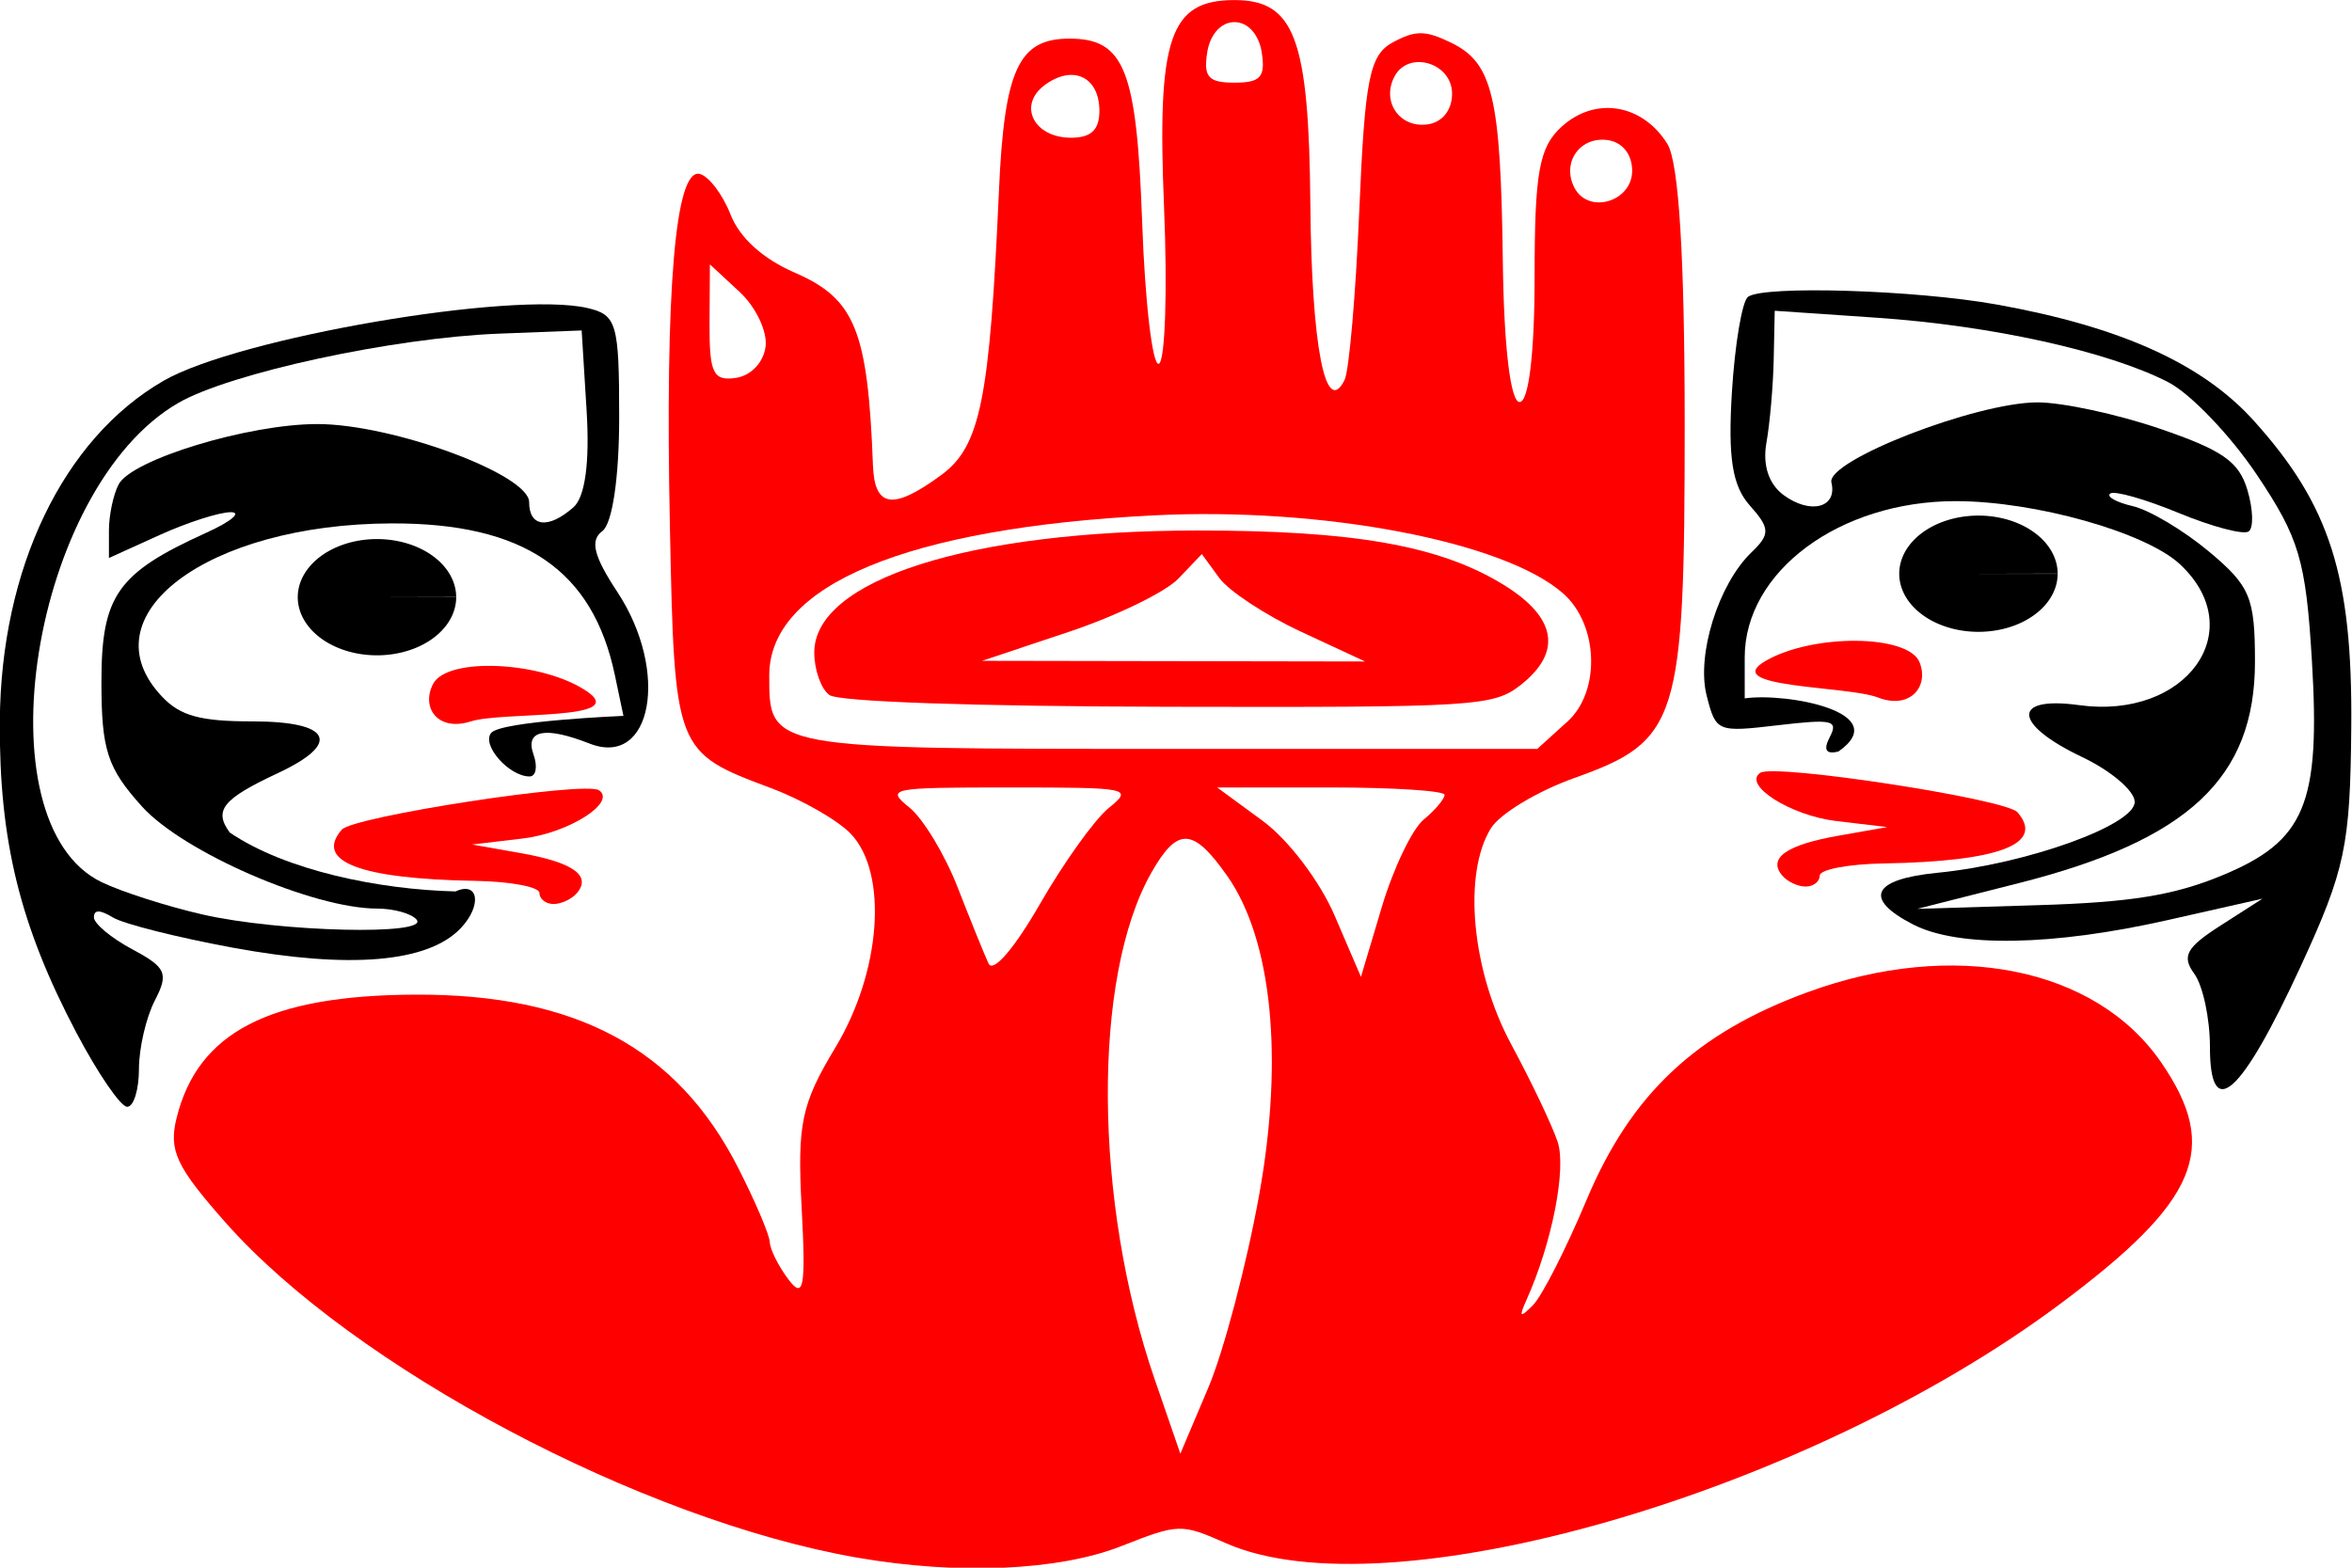 <?xml version="1.0" encoding="UTF-8" standalone="no"?>
<!-- Created with Inkscape (http://www.inkscape.org/) -->
<svg
   xmlns:dc="http://purl.org/dc/elements/1.1/"
   xmlns:cc="http://web.resource.org/cc/"
   xmlns:rdf="http://www.w3.org/1999/02/22-rdf-syntax-ns#"
   xmlns:svg="http://www.w3.org/2000/svg"
   xmlns="http://www.w3.org/2000/svg"
   xmlns:sodipodi="http://sodipodi.sourceforge.net/DTD/sodipodi-0.dtd"
   xmlns:inkscape="http://www.inkscape.org/namespaces/inkscape"
   width="600"
   height="400"
   id="svg3853"
   sodipodi:version="0.32"
   inkscape:version="0.44"
   version="1.0"
   sodipodi:docbase="C:\freeciv"
   sodipodi:docname="nuu-chah-nulth.svg">
  <defs
     id="defs3855" />
  <sodipodi:namedview
     id="base"
     pagecolor="#ffffff"
     bordercolor="#666666"
     borderopacity="1.0"
     gridtolerance="10000"
     guidetolerance="10"
     objecttolerance="10"
     inkscape:pageopacity="0.0"
     inkscape:pageshadow="2"
     inkscape:zoom="1.415"
     inkscape:cx="300"
     inkscape:cy="200"
     inkscape:document-units="px"
     inkscape:current-layer="layer1"
     height="400px"
     width="600px"
     inkscape:window-width="1056"
     inkscape:window-height="768"
     inkscape:window-x="127"
     inkscape:window-y="99" />
  <g
     inkscape:label="Layer 1"
     inkscape:groupmode="layer"
     id="layer1">
    <rect
       style="opacity:1;fill:white;fill-opacity:1;stroke:none;stroke-width:7.5;stroke-linecap:butt;stroke-linejoin:round;stroke-miterlimit:4;stroke-dasharray:none;stroke-opacity:1"
       id="rect4805"
       width="600"
       height="400"
       x="0"
       y="1.9539925e-014" />
    <g
       id="g1965"
       transform="matrix(1.744,0,0,1.28,-247.689,-69.71)">
      <path
         id="path3845"
         d="M 267.431,364.962 C 235.874,357.494 193.745,327.037 175.003,298.141 C 167.778,287 166.677,283.785 167.86,277.287 C 170.967,260.213 181.433,252.853 202.778,252.73 C 226.254,252.595 241.085,263.428 249.984,287.213 C 252.492,293.917 254.58,300.601 254.622,302.065 C 254.665,303.528 255.9,306.886 257.366,309.527 C 259.584,313.52 259.907,311.116 259.284,295.223 C 258.629,278.473 259.238,274.532 264.224,263.258 C 270.919,248.12 271.955,228.498 266.473,220.671 C 264.582,217.972 259.33,213.873 254.801,211.563 C 240.72,204.379 240.681,204.24 240.009,159.167 C 239.305,111.958 240.802,87.946 244.377,89.138 C 245.707,89.581 247.735,93.219 248.883,97.221 C 250.213,101.86 253.612,106.057 258.26,108.799 C 267.092,114.01 268.968,120.306 269.713,147.223 C 269.948,155.688 272.642,156.216 279.681,149.177 C 285.419,143.44 286.784,134.293 288.144,92.478 C 288.931,68.299 291.017,62.161 298.448,62.161 C 306.503,62.161 308.298,68.323 309.09,98.711 C 309.51,114.825 310.611,127.541 311.537,126.969 C 312.462,126.397 312.802,112.322 312.292,95.691 C 311.256,61.919 313.117,54.478 322.595,54.478 C 331.39,54.478 333.485,62.143 333.692,95.088 C 333.871,123.504 335.91,137.808 338.698,130.211 C 339.363,128.4 340.333,113.166 340.854,96.357 C 341.669,70.057 342.356,65.391 345.781,62.887 C 349.093,60.465 350.519,60.48 354.287,62.977 C 360.38,67.015 361.543,73.724 361.848,106.613 C 362.006,123.635 362.968,134.601 364.303,134.601 C 365.638,134.601 366.498,124.804 366.498,109.6 C 366.498,88.734 367.156,83.786 370.476,79.686 C 375.388,73.62 382.281,75.17 385.921,83.16 C 387.595,86.833 388.45,105.771 388.45,139.165 C 388.45,198.321 387.576,202.128 372.308,209.546 C 366.914,212.167 361.424,216.673 360.109,219.56 C 355.959,228.667 357.294,248.029 363.079,262.644 C 366.027,270.094 369.084,278.851 369.872,282.105 C 371.171,287.475 369.031,302.283 365.333,313.512 C 364.16,317.072 364.338,317.277 366.275,314.604 C 367.587,312.793 371.103,303.381 374.087,293.687 C 380.596,272.548 390.089,260.387 406.447,252.236 C 427.757,241.617 448.564,247.252 458.146,266.236 C 466.81,283.402 463.598,293.841 443.307,314.449 C 405.935,352.406 344.931,376.238 321.365,362.087 C 314.786,358.137 314.467,358.149 306.031,362.671 C 296.882,367.574 282.163,368.448 267.431,364.962 z "
         style="fill:#fe0000;fill-opacity:1" />
      <path
         id="path3843"
         d="M 326.207,292.653 C 329.827,265.318 328.085,241.734 321.509,229.015 C 316.533,219.394 314.272,219.259 310.463,228.356 C 301.759,249.146 301.966,293.996 310.929,329.426 L 314.677,344.239 L 318.771,331.068 C 321.023,323.824 324.369,306.537 326.207,292.653 z "
         style="fill:white" />
      <path
         id="path3841"
         d="M 304.189,215.542 C 307.796,211.556 307.355,211.432 289.667,211.432 C 272.116,211.432 271.563,211.584 275.068,215.457 C 277.072,217.671 280.24,224.833 282.11,231.372 C 283.979,237.911 286.011,244.736 286.626,246.539 C 287.28,248.456 290.384,243.557 294.107,234.734 C 297.606,226.439 302.144,217.802 304.189,215.542 z "
         style="fill:white" />
      <path
         id="path3839"
         d="M 350.265,217.844 C 351.949,215.938 353.327,213.716 353.327,212.905 C 353.327,212.095 345.842,211.432 336.694,211.432 L 320.062,211.432 L 326.73,218.1 C 330.476,221.846 335.085,230.119 337.247,236.979 L 341.096,249.189 L 344.15,235.249 C 345.829,227.583 348.581,219.75 350.265,217.844 z "
         style="fill:white" />
      <path
         id="path3837"
         d="M 371.302,198.295 C 376.175,192.277 375.854,178.999 370.684,172.77 C 362.079,162.402 335.514,155.495 310.771,157.194 C 274.695,159.671 254.545,171.106 254.545,189.104 C 254.545,203.831 254.213,203.749 313.623,203.749 L 366.885,203.749 L 371.302,198.295 z "
         style="fill:white" />
      <path
         id="path3835"
         d="M 263.336,193.003 C 262.123,191.79 261.13,187.984 261.13,184.546 C 261.13,170.073 283.732,160.248 317.107,160.214 C 340.118,160.191 352.686,163.23 362.008,171.074 C 369.701,177.547 370.56,184.453 364.484,190.975 C 360.478,195.275 357.99,195.486 312.909,195.351 C 284.302,195.265 264.668,194.335 263.336,193.003 z "
         style="fill:#fe0000;fill-opacity:1" />
      <path
         id="path3833"
         d="M 332.297,180.364 C 327.133,177.088 321.762,172.27 320.364,169.657 L 317.82,164.905 L 314.398,169.791 C 312.516,172.478 305.283,177.267 298.324,180.432 L 285.673,186.187 L 313.68,186.253 L 341.688,186.319 L 332.297,180.364 z "
         style="fill:white" />
      <path
         id="path3831"
         d="M 254.003,123.606 C 254.309,120.598 252.602,115.668 250.21,112.649 L 245.862,107.161 L 245.813,118.847 C 245.771,128.804 246.332,130.425 249.605,129.804 C 251.837,129.381 253.68,126.783 254.003,123.606 z "
         style="fill:white" />
      <path
         id="path3829"
         d="M 380.766,88.503 C 380.766,85.239 379.345,82.801 377.201,82.388 C 373.113,81.601 370.406,86.888 372.331,91.903 C 374.384,97.253 380.766,94.68 380.766,88.503 z "
         style="fill:white" />
      <path
         id="path3827"
         d="M 302.838,76.559 C 302.838,69.781 298.976,67.277 294.864,71.389 C 290.852,75.401 293.216,81.917 298.683,81.917 C 301.625,81.917 302.838,80.353 302.838,76.559 z "
         style="fill:white" />
      <path
         id="path3825"
         d="M 354.425,73.136 C 354.425,66.959 348.042,64.386 345.989,69.736 C 344.065,74.751 346.771,80.038 350.859,79.251 C 353.003,78.838 354.425,76.4 354.425,73.136 z "
         style="fill:white" />
      <path
         id="path3823"
         d="M 326.582,64.905 C 326.168,61.311 324.555,58.868 322.595,58.868 C 320.634,58.868 319.021,61.311 318.607,64.905 C 318.042,69.82 318.782,70.941 322.595,70.941 C 326.407,70.941 327.148,69.82 326.582,64.905 z "
         style="fill:white" />
      <path
         id="path3851"
         d="M 226.421,232.469 C 228.571,228.99 225.839,226.358 218.164,224.514 L 211.055,222.806 L 218.511,221.601 C 225.185,220.522 232.269,214.402 229.636,211.989 C 227.588,210.111 193.695,217.194 192.01,219.852 C 187.992,226.188 194.656,229.658 211.604,230.055 C 216.735,230.176 220.933,231.262 220.933,232.469 C 220.933,233.677 221.863,234.665 222.999,234.665 C 224.135,234.665 225.675,233.677 226.421,232.469 z "
         style="fill:#fe0000;fill-opacity:1" />
      <path
         id="path3883"
         d="M 213.875,200.552 C 215.346,198.171 233.216,197.163 233.216,197.163 L 231.963,189.043 C 228.723,168.043 218.66,158.717 199.327,158.796 C 172.25,158.907 154.459,177.241 165.765,193.382 C 168.424,197.179 171.345,198.261 178.936,198.261 C 190.498,198.261 192.06,202.6 182.653,208.586 C 174.595,213.714 173.251,215.975 175.626,220.412 C 183.845,228.02 197.52,231.789 208.655,232.157 C 212.061,230.051 212.555,235.004 209.389,239.523 C 204.614,246.341 193.164,247.66 176.058,243.364 C 167.96,241.329 160.08,238.625 158.548,237.353 C 156.641,235.77 155.762,235.761 155.762,237.322 C 155.762,238.576 158.29,241.444 161.379,243.694 C 166.338,247.306 166.723,248.502 164.672,253.898 C 163.394,257.26 162.348,263.404 162.348,267.551 C 162.348,271.698 161.573,275.091 160.626,275.091 C 159.68,275.091 156.328,268.424 153.178,260.274 C 144.944,238.968 141.887,222.012 141.998,198.261 C 142.14,167.775 151.26,141.915 165.942,130.366 C 176.85,121.785 217.024,112.394 227.965,115.867 C 232.232,117.221 232.593,118.917 232.593,137.603 C 232.593,149.692 231.596,158.866 230.123,160.34 C 228.292,162.17 228.861,165.307 232.318,172.448 C 239.995,188.307 237.405,207.576 228.255,202.679 C 221.758,199.202 218.787,199.988 220.058,204.846 C 220.689,207.261 220.432,209.237 219.485,209.237 C 216.475,209.237 212.403,202.933 213.875,200.552 z "
         style="fill:black" />
      <path
         id="path3821"
         d="M 227.824,192.224 C 234.332,198.186 215.525,196.255 210.9,198.261 C 206.045,200.367 203.57,195.497 205.381,190.776 C 207.456,185.368 221.315,186.262 227.824,192.224 z "
         style="fill:#fe0000;fill-opacity:1" />
      <path
         id="path3819"
         d="M 202.958,237.774 C 202.212,236.566 199.623,235.578 197.205,235.578 C 187.82,235.578 168.824,224.344 162.788,215.223 C 157.722,207.567 156.86,203.96 156.86,190.42 C 156.86,173.167 159.161,168.707 172.226,160.637 C 175.848,158.4 177.446,156.565 175.778,156.561 C 174.109,156.556 169.417,158.609 165.351,161.122 L 157.957,165.691 L 157.957,160.204 C 157.957,157.186 158.594,153.058 159.372,151.03 C 161.278,146.062 178.351,138.991 188.441,138.991 C 199.457,138.991 219.422,149.02 219.422,154.554 C 219.422,159.54 222.251,159.981 225.916,155.565 C 227.609,153.526 228.297,146.627 227.831,136.357 L 227.105,120.332 L 215.032,120.968 C 199.55,121.782 175.713,128.797 168.114,134.774 C 146.708,151.612 138.865,218.502 156.911,230.326 C 159.837,232.243 166.456,235.131 171.619,236.744 C 182.867,240.256 204.941,240.982 202.958,237.774 z "
         style="fill:white" />
      <path
         id="path3885"
         d="M 400.312,186.181 C 393.365,191.625 412.266,191.145 416.722,193.5 C 421.401,195.974 424.244,191.308 422.8,186.462 C 421.146,180.91 407.26,180.737 400.312,186.181 z "
         style="fill:#fe0000;fill-opacity:1" />
      <path
         sodipodi:nodetypes="cscccsssssssccssssssssssssc"
         id="path3817"
         d="M 465.28,263.142 C 465.28,257.482 464.251,250.929 462.994,248.579 C 461.118,245.073 461.807,243.345 466.835,238.955 L 472.963,233.603 L 459.048,237.884 C 442.264,243.046 428.462,243.367 421.865,238.747 C 414.522,233.603 415.862,229.722 425.423,228.44 C 438.48,226.688 454.309,218.931 454.277,214.299 C 454.262,212.118 450.805,208.102 446.594,205.375 C 436.465,198.813 436.212,193.16 446.132,195.021 C 461.846,197.969 471.243,180.091 460.894,166.935 C 455.884,160.565 439.691,154.357 428.086,154.357 C 411.101,154.357 397.23,168.359 397.23,185.505 L 397.23,193.671 C 403.354,192.48 419.102,196.46 410.948,204.259 C 409.121,204.894 408.693,203.937 409.667,201.398 C 410.961,198.026 410.08,197.751 402.087,199.029 C 393.185,200.453 393.021,200.359 391.665,193.132 C 390.14,185.005 393.393,170.863 398.245,164.527 C 400.979,160.956 400.945,159.757 397.976,155.226 C 395.415,151.317 394.764,145.696 395.358,132.609 C 395.793,123.031 396.852,114.491 397.712,113.631 C 400.022,111.321 422.218,112.256 434.092,115.163 C 452.204,119.597 464.168,126.961 471.677,138.297 C 482.838,155.148 486.144,169.288 485.954,199.358 C 485.803,223.104 485.075,227.805 478.567,247.05 C 469.831,272.881 465.28,278.393 465.28,263.142 z "
         style="fill:black" />
      <path
         id="path3815"
         d="M 466.989,229.003 C 479.22,222.129 481.469,214.8 480.189,186.005 C 479.305,166.131 478.332,161.672 472.133,149.08 C 468.256,141.204 462.411,132.896 459.145,130.619 C 450.334,124.474 433.317,119.355 416.511,117.793 L 401.62,116.409 L 401.472,126.054 C 401.391,131.358 400.911,138.853 400.407,142.708 C 399.823,147.173 400.738,150.966 402.927,153.155 C 406.856,157.084 410.811,155.661 409.911,150.643 C 409.131,146.298 430.995,134.706 440.036,134.67 C 443.658,134.656 451.709,137.013 457.927,139.908 C 467.124,144.19 469.517,146.468 470.758,152.117 C 471.597,155.937 471.685,159.661 470.952,160.393 C 470.22,161.125 465.616,159.473 460.721,156.721 C 455.826,153.97 451.317,152.223 450.702,152.838 C 450.087,153.453 451.572,154.588 454.004,155.36 C 456.435,156.131 461.449,160.207 465.145,164.417 C 471.171,171.281 471.866,173.549 471.866,186.373 C 471.866,209.51 462.147,221.925 437.318,230.501 L 422.475,235.629 L 440.143,234.895 C 453.671,234.333 459.963,232.952 466.989,229.003 z "
         style="fill:white" />
      <path
         id="path3813"
         d="M 402.718,228.993 C 400.568,225.514 403.301,222.881 410.975,221.038 L 418.084,219.33 L 410.628,218.125 C 403.954,217.046 396.87,210.925 399.503,208.512 C 401.551,206.635 435.444,213.718 437.13,216.376 C 441.148,222.711 434.483,226.182 417.535,226.579 C 412.404,226.699 408.206,227.786 408.206,228.993 C 408.206,230.2 407.276,231.188 406.14,231.188 C 405.004,231.188 403.464,230.2 402.718,228.993 z "
         style="fill:#fe0000;fill-opacity:1" />
      <path
         transform="matrix(1.128,0,0,1.128,-29.522,-9.595)"
         sodipodi:end="6.280069"
         sodipodi:start="0"
         d="M 418.907,158.189 A 10.272,10.272 0 1 1 418.907,158.157 L 408.634,158.189 z"
         sodipodi:ry="10.272358"
         sodipodi:rx="10.272358"
         sodipodi:cy="158.18869"
         sodipodi:cx="408.6344"
         id="path3887"
         style="fill:black;fill-opacity:1;stroke:none;stroke-width:7.5;stroke-linecap:butt;stroke-linejoin:round;stroke-miterlimit:4;stroke-dasharray:none;stroke-opacity:1"
         sodipodi:type="arc" />
      <path
         transform="matrix(1.128,0,0,1.128,-263.776,-4.914)"
         sodipodi:end="6.280069"
         sodipodi:start="0"
         d="M 418.907,158.189 A 10.272,10.272 0 1 1 418.907,158.157 L 408.634,158.189 z"
         sodipodi:ry="10.272358"
         sodipodi:rx="10.272358"
         sodipodi:cy="158.18869"
         sodipodi:cx="408.6344"
         id="path3891"
         style="fill:black;fill-opacity:1;stroke:none;stroke-width:7.5;stroke-linecap:butt;stroke-linejoin:round;stroke-miterlimit:4;stroke-dasharray:none;stroke-opacity:1"
         sodipodi:type="arc" />
    </g>
  </g>
</svg>
